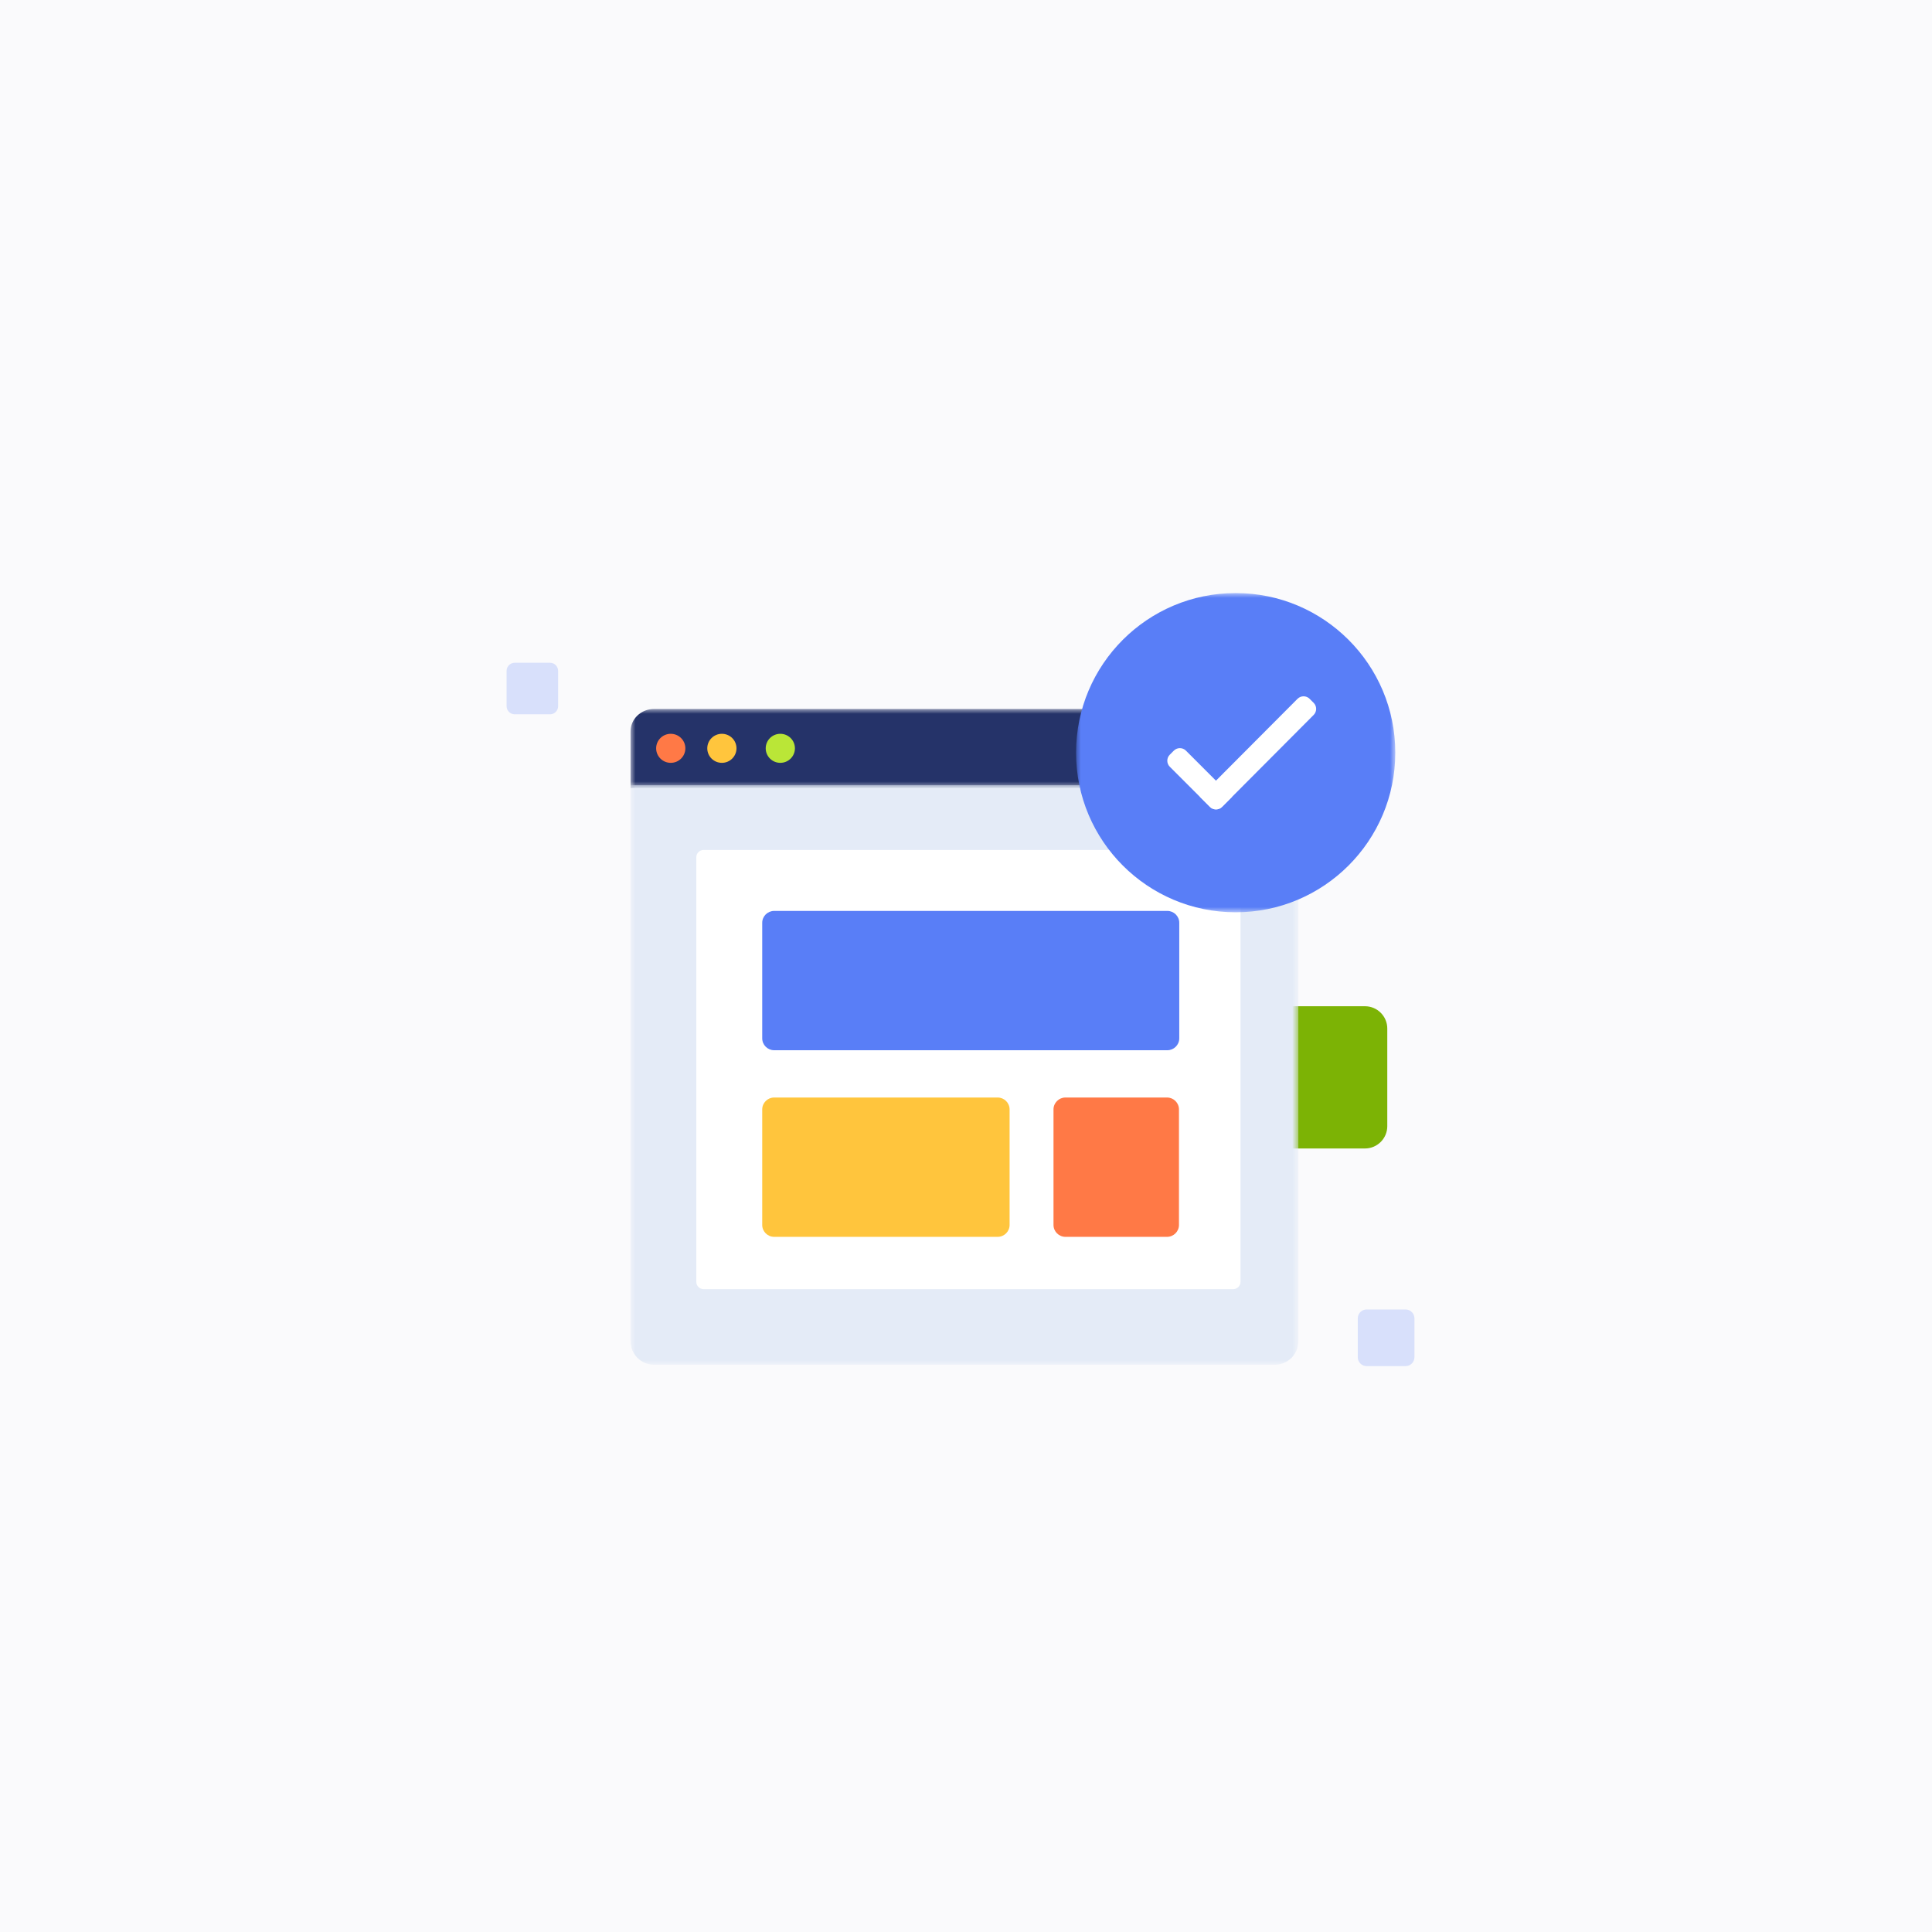 <?xml version="1.0" encoding="UTF-8"?>
<svg width="200px" height="200px" viewBox="0 0 200 200" version="1.1" xmlns="http://www.w3.org/2000/svg" xmlns:xlink="http://www.w3.org/1999/xlink">
    <title>矩形备份 41</title>
    <defs>
        <polygon id="path-1" points="0 0 69.127 0 69.127 8.196 0 8.196"></polygon>
        <polygon id="path-3" points="0 0 69.127 0 69.127 59.997 0 59.997"></polygon>
        <polygon id="path-5" points="1.048 19.371 26.656 19.371 26.656 33.794 1.048 33.794"></polygon>
        <polygon id="path-7" points="15.515 0 41.122 0 41.122 14.422 15.515 14.422"></polygon>
        <polygon id="path-9" points="31.003 19.371 41.122 19.371 41.122 33.794 31.003 33.794"></polygon>
        <polygon id="path-11" points="0 0 33.047 0 33.047 33.047 0 33.047"></polygon>
    </defs>
    <g id="Zeus-V0.2.0（1.0组件样式）" stroke="none" stroke-width="1" fill="none" fill-rule="evenodd">
        <g id="用户操作引导页" transform="translate(-1063, -207)">
            <rect fill="#FFFFFF" x="0" y="0" width="1440" height="800"></rect>
            <g id="编组-72" transform="translate(1063, 207)">
                <rect id="矩形备份-41" fill="#EDEFF4" opacity="0.3" x="0" y="0" width="200" height="200"></rect>
                <g id="编组-69" transform="translate(52.444, 58.333)">
                    <path d="M88.862,60.556 L78.749,60.556 C77.481,60.556 76.444,59.519 76.444,58.251 L76.444,48.138 C76.444,46.87 77.481,45.833 78.749,45.833 L88.862,45.833 C90.13,45.833 91.167,46.87 91.167,48.138 L91.167,58.251 C91.167,59.519 90.13,60.556 88.862,60.556" id="Fill-1备份" fill="#7CB305"></path>
                    <g id="分组-copy-6" transform="translate(12.833, 15.058)">
                        <g id="分组">
                            <mask id="mask-2" fill="white">
                                <use xlink:href="#path-1"></use>
                            </mask>
                            <g id="Clip-2"></g>
                            <path d="M69.127,8.196 L-6.08256e-05,8.196 L-6.08256e-05,2.311 C-6.08256e-05,1.035 1.089,-2.88922006e-05 2.433,-2.88922006e-05 L66.694,-2.88922006e-05 C68.038,-2.88922006e-05 69.127,1.035 69.127,2.311 L69.127,8.196 Z" id="Fill-1" fill="#253369" mask="url(#mask-2)"></path>
                        </g>
                        <g id="分组" transform="translate(0, 7.888)">
                            <mask id="mask-4" fill="white">
                                <use xlink:href="#path-3"></use>
                            </mask>
                            <g id="Clip-4"></g>
                            <path d="M66.694,59.997 L2.433,59.997 C1.089,59.997 -6.08256e-05,58.914 -6.08256e-05,57.579 L-6.08256e-05,0 L69.127,0 L69.127,57.579 C69.127,58.914 68.038,59.997 66.694,59.997" id="Fill-3" fill="#E4EBF7" mask="url(#mask-4)"></path>
                        </g>
                        <path d="M5.671,4.075 C5.671,4.905 4.994,5.578 4.159,5.578 C3.324,5.578 2.647,4.905 2.647,4.075 C2.647,3.245 3.324,2.572 4.159,2.572 C4.994,2.572 5.671,3.245 5.671,4.075" id="Fill-5" fill="#FF7946"></path>
                        <path d="M10.964,4.075 C10.964,4.905 10.287,5.578 9.452,5.578 C8.617,5.578 7.94,4.905 7.94,4.075 C7.94,3.245 8.617,2.572 9.452,2.572 C10.287,2.572 10.964,3.245 10.964,4.075" id="Fill-7" fill="#FFC53D"></path>
                        <path d="M17.014,4.075 C17.014,4.905 16.337,5.578 15.501,5.578 C14.666,5.578 13.989,4.905 13.989,4.075 C13.989,3.245 14.666,2.572 15.501,2.572 C16.337,2.572 17.014,3.245 17.014,4.075" id="Fill-9" fill="#BAE637"></path>
                        <path d="M7.563,60.061 C7.145,60.061 6.805,59.722 6.805,59.303 L6.805,15.354 C6.805,14.936 7.145,14.596 7.563,14.596 L62.382,14.596 C62.801,14.596 63.14,14.936 63.14,15.354 L63.14,59.303 C63.14,59.722 62.801,60.061 62.382,60.061 L7.563,60.061 Z" id="Fill-11" fill="#FFFFFF"></path>
                        <g id="分组" transform="translate(13.628, 20.879)">
                            <mask id="mask-6" fill="white">
                                <use xlink:href="#path-5"></use>
                            </mask>
                            <g id="Clip-2"></g>
                            <path d="M25.608,20.574 L25.608,32.539 C25.608,33.214 25.052,33.768 24.373,33.768 L1.235,33.768 C0.556,33.768 0,33.214 0,32.539 L0,20.574 C0,19.898 0.556,19.345 1.235,19.345 L24.373,19.345 C25.052,19.345 25.608,19.898 25.608,20.574" id="Fill-1" fill="#FFC53D"></path>
                            <mask id="mask-8" fill="white">
                                <use xlink:href="#path-7"></use>
                            </mask>
                            <g id="Clip-4"></g>
                            <path d="M43.172,13.221 C43.172,13.897 42.616,14.45 41.937,14.45 L1.235,14.45 C0.556,14.45 0,13.897 0,13.221 L0,1.256 C0,0.58 0.556,0.028 1.235,0.028 L41.937,0.028 C42.616,0.028 43.172,0.58 43.172,1.256 L43.172,13.221 Z" id="Fill-3" fill="#597EF7"></path>
                            <mask id="mask-10" fill="white">
                                <use xlink:href="#path-9"></use>
                            </mask>
                            <g id="Clip-6"></g>
                            <path d="M43.142,32.539 C43.142,33.214 42.586,33.768 41.907,33.768 L31.388,33.768 C30.708,33.768 30.153,33.214 30.153,32.539 L30.153,20.574 C30.153,19.898 30.708,19.345 31.388,19.345 L41.907,19.345 C42.586,19.345 43.142,19.898 43.142,20.574 L43.142,32.539 Z" id="Fill-5" fill="#FF7946"></path>
                        </g>
                    </g>
                    <g id="分组备份-11" opacity="0.21" transform="translate(2.667, 12.944) rotate(-270) translate(-2.667, -12.944) translate(0, 10.278)" fill="#597EF7">
                        <path d="M4.495,5.333 L0.838,5.333 C0.377,5.333 0,4.959 0,4.502 L0,0.831 C0,0.374 0.377,0 0.838,0 L4.495,0 C4.956,0 5.333,0.374 5.333,0.831 L5.333,4.502 C5.333,4.959 4.956,5.333 4.495,5.333" id="Fill-3"></path>
                    </g>
                    <g id="分组备份-12" opacity="0.21" transform="translate(91.044, 80.156) rotate(-360) translate(-91.044, -80.156) translate(88.111, 77.222)" fill="#597EF7">
                        <path d="M4.945,5.867 L0.922,5.867 C0.415,5.867 0,5.455 0,4.952 L0,0.915 C0,0.412 0.415,0 0.922,0 L4.945,0 C5.452,0 5.867,0.412 5.867,0.915 L5.867,4.952 C5.867,5.455 5.452,5.867 4.945,5.867" id="Fill-3"></path>
                    </g>
                    <g id="编组" transform="translate(55.889, 0)">
                        <g id="分组" transform="translate(3.06, 3.06)">
                            <g>
                                <mask id="mask-12" fill="white">
                                    <use xlink:href="#path-11"></use>
                                </mask>
                                <g id="Clip-2"></g>
                                <path d="M16.523,-3.68826731e-06 C7.398,-3.68826731e-06 0,7.398 0,16.523 C0,25.649 7.398,33.047 16.523,33.047 C25.649,33.047 33.047,25.649 33.047,16.523 C33.047,7.398 25.649,-3.68826731e-06 16.523,-3.68826731e-06" id="Fill-1" fill="#597EF7" mask="url(#mask-12)"></path>
                            </g>
                            <path d="M13.861,22.136 L12.818,21.093 L22.927,10.947 C23.272,10.602 23.833,10.602 24.178,10.947 L24.596,11.365 C24.941,11.71 24.941,12.271 24.596,12.617 L15.113,22.136 C14.767,22.482 14.207,22.482 13.861,22.136" id="Fill-3" fill="#FFFFFF"></path>
                            <path d="M16.154,21.093 L15.111,22.136 C14.765,22.482 14.205,22.482 13.859,22.136 L9.705,17.982 C9.359,17.637 9.359,17.076 9.705,16.731 L10.122,16.313 C10.468,15.968 11.029,15.968 11.374,16.313 L16.154,21.093 Z" id="Fill-5" fill="#FFFFFF"></path>
                        </g>
                    </g>
                </g>
            </g>
        </g>
    </g>
</svg>